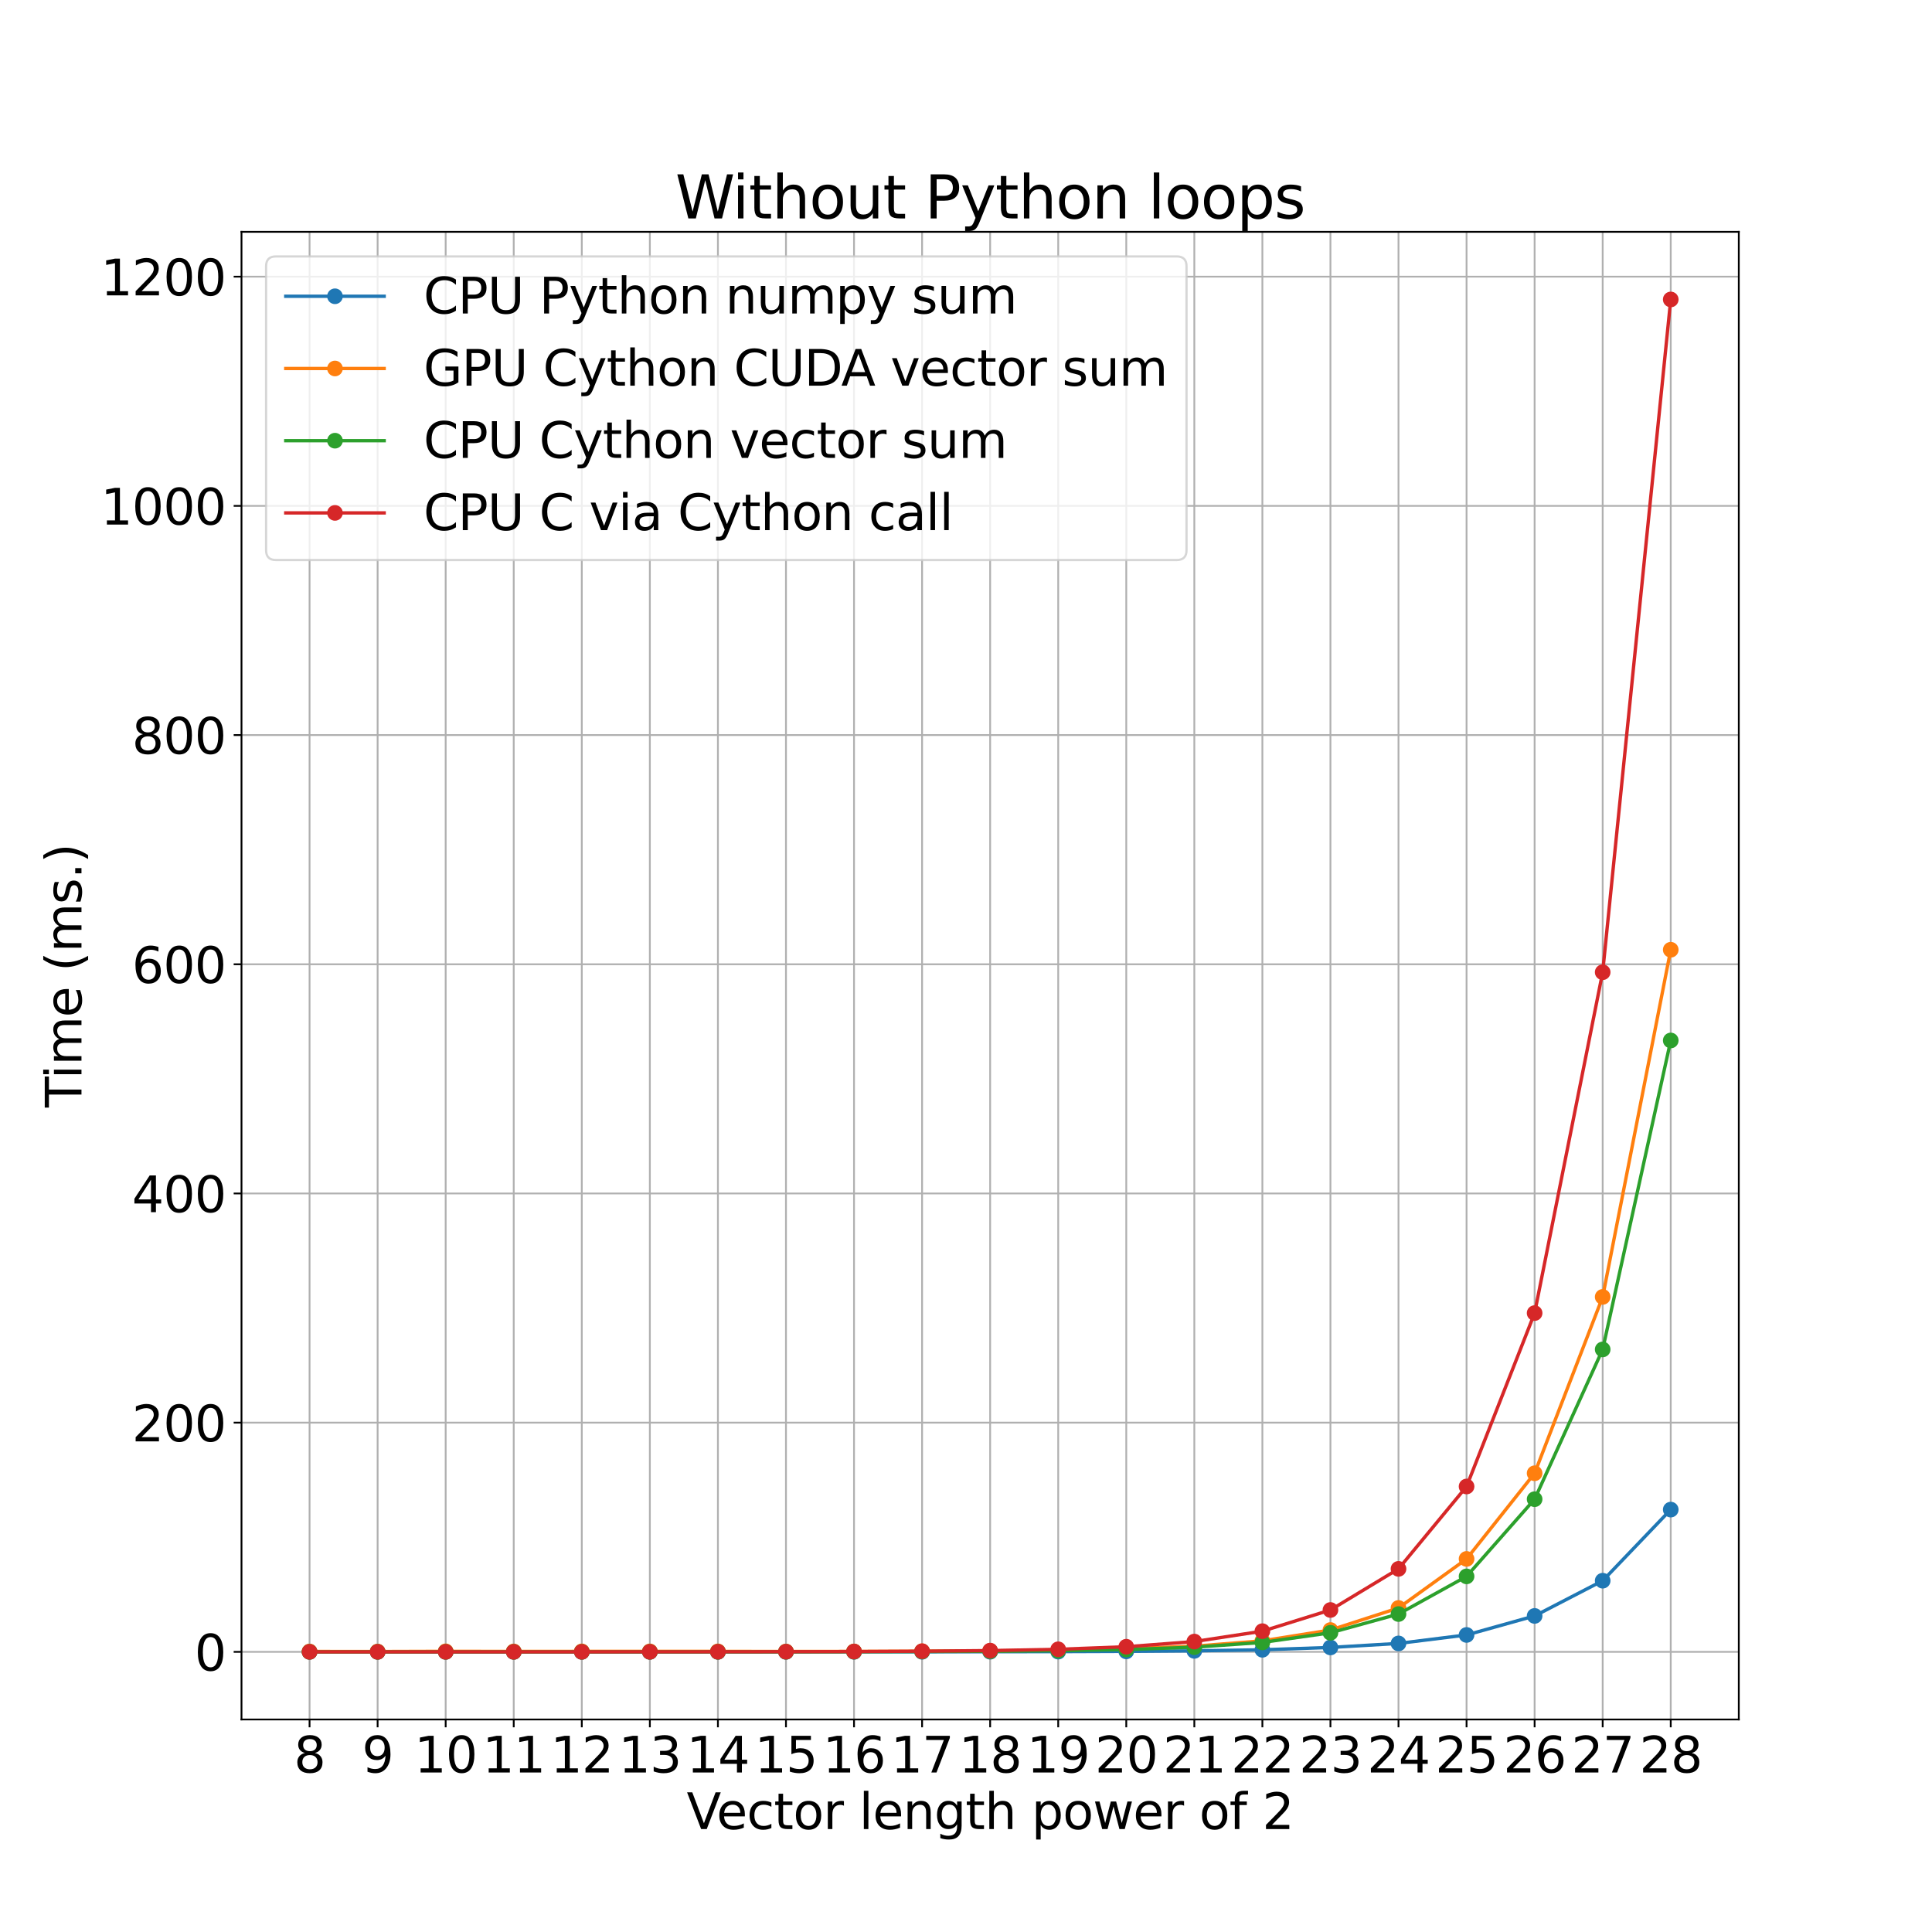 <?xml version="1.0" encoding="utf-8" standalone="no"?>
<!DOCTYPE svg PUBLIC "-//W3C//DTD SVG 1.1//EN"
  "http://www.w3.org/Graphics/SVG/1.1/DTD/svg11.dtd">
<svg xmlns:xlink="http://www.w3.org/1999/xlink" width="864pt" height="864pt" viewBox="0 0 864 864" xmlns="http://www.w3.org/2000/svg" version="1.1">
 <defs>
  <style type="text/css">*{stroke-linejoin: round; stroke-linecap: butt}</style>
 </defs>
 <g id="figure_1">
  <g id="patch_1">
   <path d="M 0 864 
L 864 864 
L 864 0 
L 0 0 
z
" style="fill: #ffffff"/>
  </g>
  <g id="axes_1">
   <g id="patch_2">
    <path d="M 108 768.96 
L 777.6 768.96 
L 777.6 103.68 
L 108 103.68 
z
" style="fill: #ffffff"/>
   </g>
   <g id="matplotlib.axis_1">
    <g id="xtick_1">
     <g id="line2d_1">
      <path d="M 138.436 768.96 
L 138.436 103.68 
" clip-path="url(#p63ac349b5b)" style="fill: none; stroke: #b0b0b0; stroke-width: 0.8; stroke-linecap: square"/>
     </g>
     <g id="line2d_2">
      <defs>
       <path id="m15751100a8" d="M 0 0 
L 0 3.5 
" style="stroke: #000000; stroke-width: 0.8"/>
      </defs>
      <g>
       <use xlink:href="#m15751100a8" x="138.436" y="768.96" style="stroke: #000000; stroke-width: 0.8"/>
      </g>
     </g>
     <g id="text_1">
      <!-- 8 -->
      <g transform="translate(131.438 792.677) scale(0.22 -0.22)">
       <defs>
        <path id="DejaVuSans-38" d="M 2034 2216 
Q 1584 2216 1326 1975 
Q 1069 1734 1069 1313 
Q 1069 891 1326 650 
Q 1584 409 2034 409 
Q 2484 409 2743 651 
Q 3003 894 3003 1313 
Q 3003 1734 2745 1975 
Q 2488 2216 2034 2216 
z
M 1403 2484 
Q 997 2584 770 2862 
Q 544 3141 544 3541 
Q 544 4100 942 4425 
Q 1341 4750 2034 4750 
Q 2731 4750 3128 4425 
Q 3525 4100 3525 3541 
Q 3525 3141 3298 2862 
Q 3072 2584 2669 2484 
Q 3125 2378 3379 2068 
Q 3634 1759 3634 1313 
Q 3634 634 3220 271 
Q 2806 -91 2034 -91 
Q 1263 -91 848 271 
Q 434 634 434 1313 
Q 434 1759 690 2068 
Q 947 2378 1403 2484 
z
M 1172 3481 
Q 1172 3119 1398 2916 
Q 1625 2713 2034 2713 
Q 2441 2713 2670 2916 
Q 2900 3119 2900 3481 
Q 2900 3844 2670 4047 
Q 2441 4250 2034 4250 
Q 1625 4250 1398 4047 
Q 1172 3844 1172 3481 
z
" transform="scale(0.016)"/>
       </defs>
       <use xlink:href="#DejaVuSans-38"/>
      </g>
     </g>
    </g>
    <g id="xtick_2">
     <g id="line2d_3">
      <path d="M 168.873 768.96 
L 168.873 103.68 
" clip-path="url(#p63ac349b5b)" style="fill: none; stroke: #b0b0b0; stroke-width: 0.8; stroke-linecap: square"/>
     </g>
     <g id="line2d_4">
      <g>
       <use xlink:href="#m15751100a8" x="168.873" y="768.96" style="stroke: #000000; stroke-width: 0.8"/>
      </g>
     </g>
     <g id="text_2">
      <!-- 9 -->
      <g transform="translate(161.874 792.677) scale(0.22 -0.22)">
       <defs>
        <path id="DejaVuSans-39" d="M 703 97 
L 703 672 
Q 941 559 1184 500 
Q 1428 441 1663 441 
Q 2288 441 2617 861 
Q 2947 1281 2994 2138 
Q 2813 1869 2534 1725 
Q 2256 1581 1919 1581 
Q 1219 1581 811 2004 
Q 403 2428 403 3163 
Q 403 3881 828 4315 
Q 1253 4750 1959 4750 
Q 2769 4750 3195 4129 
Q 3622 3509 3622 2328 
Q 3622 1225 3098 567 
Q 2575 -91 1691 -91 
Q 1453 -91 1209 -44 
Q 966 3 703 97 
z
M 1959 2075 
Q 2384 2075 2632 2365 
Q 2881 2656 2881 3163 
Q 2881 3666 2632 3958 
Q 2384 4250 1959 4250 
Q 1534 4250 1286 3958 
Q 1038 3666 1038 3163 
Q 1038 2656 1286 2365 
Q 1534 2075 1959 2075 
z
" transform="scale(0.016)"/>
       </defs>
       <use xlink:href="#DejaVuSans-39"/>
      </g>
     </g>
    </g>
    <g id="xtick_3">
     <g id="line2d_5">
      <path d="M 199.309 768.96 
L 199.309 103.68 
" clip-path="url(#p63ac349b5b)" style="fill: none; stroke: #b0b0b0; stroke-width: 0.8; stroke-linecap: square"/>
     </g>
     <g id="line2d_6">
      <g>
       <use xlink:href="#m15751100a8" x="199.309" y="768.96" style="stroke: #000000; stroke-width: 0.8"/>
      </g>
     </g>
     <g id="text_3">
      <!-- 10 -->
      <g transform="translate(185.312 792.677) scale(0.22 -0.22)">
       <defs>
        <path id="DejaVuSans-31" d="M 794 531 
L 1825 531 
L 1825 4091 
L 703 3866 
L 703 4441 
L 1819 4666 
L 2450 4666 
L 2450 531 
L 3481 531 
L 3481 0 
L 794 0 
L 794 531 
z
" transform="scale(0.016)"/>
        <path id="DejaVuSans-30" d="M 2034 4250 
Q 1547 4250 1301 3770 
Q 1056 3291 1056 2328 
Q 1056 1369 1301 889 
Q 1547 409 2034 409 
Q 2525 409 2770 889 
Q 3016 1369 3016 2328 
Q 3016 3291 2770 3770 
Q 2525 4250 2034 4250 
z
M 2034 4750 
Q 2819 4750 3233 4129 
Q 3647 3509 3647 2328 
Q 3647 1150 3233 529 
Q 2819 -91 2034 -91 
Q 1250 -91 836 529 
Q 422 1150 422 2328 
Q 422 3509 836 4129 
Q 1250 4750 2034 4750 
z
" transform="scale(0.016)"/>
       </defs>
       <use xlink:href="#DejaVuSans-31"/>
       <use xlink:href="#DejaVuSans-30" x="63.623"/>
      </g>
     </g>
    </g>
    <g id="xtick_4">
     <g id="line2d_7">
      <path d="M 229.745 768.96 
L 229.745 103.68 
" clip-path="url(#p63ac349b5b)" style="fill: none; stroke: #b0b0b0; stroke-width: 0.8; stroke-linecap: square"/>
     </g>
     <g id="line2d_8">
      <g>
       <use xlink:href="#m15751100a8" x="229.745" y="768.96" style="stroke: #000000; stroke-width: 0.8"/>
      </g>
     </g>
     <g id="text_4">
      <!-- 11 -->
      <g transform="translate(215.748 792.677) scale(0.22 -0.22)">
       <use xlink:href="#DejaVuSans-31"/>
       <use xlink:href="#DejaVuSans-31" x="63.623"/>
      </g>
     </g>
    </g>
    <g id="xtick_5">
     <g id="line2d_9">
      <path d="M 260.182 768.96 
L 260.182 103.68 
" clip-path="url(#p63ac349b5b)" style="fill: none; stroke: #b0b0b0; stroke-width: 0.8; stroke-linecap: square"/>
     </g>
     <g id="line2d_10">
      <g>
       <use xlink:href="#m15751100a8" x="260.182" y="768.96" style="stroke: #000000; stroke-width: 0.8"/>
      </g>
     </g>
     <g id="text_5">
      <!-- 12 -->
      <g transform="translate(246.184 792.677) scale(0.22 -0.22)">
       <defs>
        <path id="DejaVuSans-32" d="M 1228 531 
L 3431 531 
L 3431 0 
L 469 0 
L 469 531 
Q 828 903 1448 1529 
Q 2069 2156 2228 2338 
Q 2531 2678 2651 2914 
Q 2772 3150 2772 3378 
Q 2772 3750 2511 3984 
Q 2250 4219 1831 4219 
Q 1534 4219 1204 4116 
Q 875 4013 500 3803 
L 500 4441 
Q 881 4594 1212 4672 
Q 1544 4750 1819 4750 
Q 2544 4750 2975 4387 
Q 3406 4025 3406 3419 
Q 3406 3131 3298 2873 
Q 3191 2616 2906 2266 
Q 2828 2175 2409 1742 
Q 1991 1309 1228 531 
z
" transform="scale(0.016)"/>
       </defs>
       <use xlink:href="#DejaVuSans-31"/>
       <use xlink:href="#DejaVuSans-32" x="63.623"/>
      </g>
     </g>
    </g>
    <g id="xtick_6">
     <g id="line2d_11">
      <path d="M 290.618 768.96 
L 290.618 103.68 
" clip-path="url(#p63ac349b5b)" style="fill: none; stroke: #b0b0b0; stroke-width: 0.8; stroke-linecap: square"/>
     </g>
     <g id="line2d_12">
      <g>
       <use xlink:href="#m15751100a8" x="290.618" y="768.96" style="stroke: #000000; stroke-width: 0.8"/>
      </g>
     </g>
     <g id="text_6">
      <!-- 13 -->
      <g transform="translate(276.621 792.677) scale(0.22 -0.22)">
       <defs>
        <path id="DejaVuSans-33" d="M 2597 2516 
Q 3050 2419 3304 2112 
Q 3559 1806 3559 1356 
Q 3559 666 3084 287 
Q 2609 -91 1734 -91 
Q 1441 -91 1130 -33 
Q 819 25 488 141 
L 488 750 
Q 750 597 1062 519 
Q 1375 441 1716 441 
Q 2309 441 2620 675 
Q 2931 909 2931 1356 
Q 2931 1769 2642 2001 
Q 2353 2234 1838 2234 
L 1294 2234 
L 1294 2753 
L 1863 2753 
Q 2328 2753 2575 2939 
Q 2822 3125 2822 3475 
Q 2822 3834 2567 4026 
Q 2313 4219 1838 4219 
Q 1578 4219 1281 4162 
Q 984 4106 628 3988 
L 628 4550 
Q 988 4650 1302 4700 
Q 1616 4750 1894 4750 
Q 2613 4750 3031 4423 
Q 3450 4097 3450 3541 
Q 3450 3153 3228 2886 
Q 3006 2619 2597 2516 
z
" transform="scale(0.016)"/>
       </defs>
       <use xlink:href="#DejaVuSans-31"/>
       <use xlink:href="#DejaVuSans-33" x="63.623"/>
      </g>
     </g>
    </g>
    <g id="xtick_7">
     <g id="line2d_13">
      <path d="M 321.055 768.96 
L 321.055 103.68 
" clip-path="url(#p63ac349b5b)" style="fill: none; stroke: #b0b0b0; stroke-width: 0.8; stroke-linecap: square"/>
     </g>
     <g id="line2d_14">
      <g>
       <use xlink:href="#m15751100a8" x="321.055" y="768.96" style="stroke: #000000; stroke-width: 0.8"/>
      </g>
     </g>
     <g id="text_7">
      <!-- 14 -->
      <g transform="translate(307.057 792.677) scale(0.22 -0.22)">
       <defs>
        <path id="DejaVuSans-34" d="M 2419 4116 
L 825 1625 
L 2419 1625 
L 2419 4116 
z
M 2253 4666 
L 3047 4666 
L 3047 1625 
L 3713 1625 
L 3713 1100 
L 3047 1100 
L 3047 0 
L 2419 0 
L 2419 1100 
L 313 1100 
L 313 1709 
L 2253 4666 
z
" transform="scale(0.016)"/>
       </defs>
       <use xlink:href="#DejaVuSans-31"/>
       <use xlink:href="#DejaVuSans-34" x="63.623"/>
      </g>
     </g>
    </g>
    <g id="xtick_8">
     <g id="line2d_15">
      <path d="M 351.491 768.96 
L 351.491 103.68 
" clip-path="url(#p63ac349b5b)" style="fill: none; stroke: #b0b0b0; stroke-width: 0.8; stroke-linecap: square"/>
     </g>
     <g id="line2d_16">
      <g>
       <use xlink:href="#m15751100a8" x="351.491" y="768.96" style="stroke: #000000; stroke-width: 0.8"/>
      </g>
     </g>
     <g id="text_8">
      <!-- 15 -->
      <g transform="translate(337.493 792.677) scale(0.22 -0.22)">
       <defs>
        <path id="DejaVuSans-35" d="M 691 4666 
L 3169 4666 
L 3169 4134 
L 1269 4134 
L 1269 2991 
Q 1406 3038 1543 3061 
Q 1681 3084 1819 3084 
Q 2600 3084 3056 2656 
Q 3513 2228 3513 1497 
Q 3513 744 3044 326 
Q 2575 -91 1722 -91 
Q 1428 -91 1123 -41 
Q 819 9 494 109 
L 494 744 
Q 775 591 1075 516 
Q 1375 441 1709 441 
Q 2250 441 2565 725 
Q 2881 1009 2881 1497 
Q 2881 1984 2565 2268 
Q 2250 2553 1709 2553 
Q 1456 2553 1204 2497 
Q 953 2441 691 2322 
L 691 4666 
z
" transform="scale(0.016)"/>
       </defs>
       <use xlink:href="#DejaVuSans-31"/>
       <use xlink:href="#DejaVuSans-35" x="63.623"/>
      </g>
     </g>
    </g>
    <g id="xtick_9">
     <g id="line2d_17">
      <path d="M 381.927 768.96 
L 381.927 103.68 
" clip-path="url(#p63ac349b5b)" style="fill: none; stroke: #b0b0b0; stroke-width: 0.8; stroke-linecap: square"/>
     </g>
     <g id="line2d_18">
      <g>
       <use xlink:href="#m15751100a8" x="381.927" y="768.96" style="stroke: #000000; stroke-width: 0.8"/>
      </g>
     </g>
     <g id="text_9">
      <!-- 16 -->
      <g transform="translate(367.93 792.677) scale(0.22 -0.22)">
       <defs>
        <path id="DejaVuSans-36" d="M 2113 2584 
Q 1688 2584 1439 2293 
Q 1191 2003 1191 1497 
Q 1191 994 1439 701 
Q 1688 409 2113 409 
Q 2538 409 2786 701 
Q 3034 994 3034 1497 
Q 3034 2003 2786 2293 
Q 2538 2584 2113 2584 
z
M 3366 4563 
L 3366 3988 
Q 3128 4100 2886 4159 
Q 2644 4219 2406 4219 
Q 1781 4219 1451 3797 
Q 1122 3375 1075 2522 
Q 1259 2794 1537 2939 
Q 1816 3084 2150 3084 
Q 2853 3084 3261 2657 
Q 3669 2231 3669 1497 
Q 3669 778 3244 343 
Q 2819 -91 2113 -91 
Q 1303 -91 875 529 
Q 447 1150 447 2328 
Q 447 3434 972 4092 
Q 1497 4750 2381 4750 
Q 2619 4750 2861 4703 
Q 3103 4656 3366 4563 
z
" transform="scale(0.016)"/>
       </defs>
       <use xlink:href="#DejaVuSans-31"/>
       <use xlink:href="#DejaVuSans-36" x="63.623"/>
      </g>
     </g>
    </g>
    <g id="xtick_10">
     <g id="line2d_19">
      <path d="M 412.364 768.96 
L 412.364 103.68 
" clip-path="url(#p63ac349b5b)" style="fill: none; stroke: #b0b0b0; stroke-width: 0.8; stroke-linecap: square"/>
     </g>
     <g id="line2d_20">
      <g>
       <use xlink:href="#m15751100a8" x="412.364" y="768.96" style="stroke: #000000; stroke-width: 0.8"/>
      </g>
     </g>
     <g id="text_10">
      <!-- 17 -->
      <g transform="translate(398.366 792.677) scale(0.22 -0.22)">
       <defs>
        <path id="DejaVuSans-37" d="M 525 4666 
L 3525 4666 
L 3525 4397 
L 1831 0 
L 1172 0 
L 2766 4134 
L 525 4134 
L 525 4666 
z
" transform="scale(0.016)"/>
       </defs>
       <use xlink:href="#DejaVuSans-31"/>
       <use xlink:href="#DejaVuSans-37" x="63.623"/>
      </g>
     </g>
    </g>
    <g id="xtick_11">
     <g id="line2d_21">
      <path d="M 442.8 768.96 
L 442.8 103.68 
" clip-path="url(#p63ac349b5b)" style="fill: none; stroke: #b0b0b0; stroke-width: 0.8; stroke-linecap: square"/>
     </g>
     <g id="line2d_22">
      <g>
       <use xlink:href="#m15751100a8" x="442.8" y="768.96" style="stroke: #000000; stroke-width: 0.8"/>
      </g>
     </g>
     <g id="text_11">
      <!-- 18 -->
      <g transform="translate(428.803 792.677) scale(0.22 -0.22)">
       <use xlink:href="#DejaVuSans-31"/>
       <use xlink:href="#DejaVuSans-38" x="63.623"/>
      </g>
     </g>
    </g>
    <g id="xtick_12">
     <g id="line2d_23">
      <path d="M 473.236 768.96 
L 473.236 103.68 
" clip-path="url(#p63ac349b5b)" style="fill: none; stroke: #b0b0b0; stroke-width: 0.8; stroke-linecap: square"/>
     </g>
     <g id="line2d_24">
      <g>
       <use xlink:href="#m15751100a8" x="473.236" y="768.96" style="stroke: #000000; stroke-width: 0.8"/>
      </g>
     </g>
     <g id="text_12">
      <!-- 19 -->
      <g transform="translate(459.239 792.677) scale(0.22 -0.22)">
       <use xlink:href="#DejaVuSans-31"/>
       <use xlink:href="#DejaVuSans-39" x="63.623"/>
      </g>
     </g>
    </g>
    <g id="xtick_13">
     <g id="line2d_25">
      <path d="M 503.673 768.96 
L 503.673 103.68 
" clip-path="url(#p63ac349b5b)" style="fill: none; stroke: #b0b0b0; stroke-width: 0.8; stroke-linecap: square"/>
     </g>
     <g id="line2d_26">
      <g>
       <use xlink:href="#m15751100a8" x="503.673" y="768.96" style="stroke: #000000; stroke-width: 0.8"/>
      </g>
     </g>
     <g id="text_13">
      <!-- 20 -->
      <g transform="translate(489.675 792.677) scale(0.22 -0.22)">
       <use xlink:href="#DejaVuSans-32"/>
       <use xlink:href="#DejaVuSans-30" x="63.623"/>
      </g>
     </g>
    </g>
    <g id="xtick_14">
     <g id="line2d_27">
      <path d="M 534.109 768.96 
L 534.109 103.68 
" clip-path="url(#p63ac349b5b)" style="fill: none; stroke: #b0b0b0; stroke-width: 0.8; stroke-linecap: square"/>
     </g>
     <g id="line2d_28">
      <g>
       <use xlink:href="#m15751100a8" x="534.109" y="768.96" style="stroke: #000000; stroke-width: 0.8"/>
      </g>
     </g>
     <g id="text_14">
      <!-- 21 -->
      <g transform="translate(520.112 792.677) scale(0.22 -0.22)">
       <use xlink:href="#DejaVuSans-32"/>
       <use xlink:href="#DejaVuSans-31" x="63.623"/>
      </g>
     </g>
    </g>
    <g id="xtick_15">
     <g id="line2d_29">
      <path d="M 564.545 768.96 
L 564.545 103.68 
" clip-path="url(#p63ac349b5b)" style="fill: none; stroke: #b0b0b0; stroke-width: 0.8; stroke-linecap: square"/>
     </g>
     <g id="line2d_30">
      <g>
       <use xlink:href="#m15751100a8" x="564.545" y="768.96" style="stroke: #000000; stroke-width: 0.8"/>
      </g>
     </g>
     <g id="text_15">
      <!-- 22 -->
      <g transform="translate(550.548 792.677) scale(0.22 -0.22)">
       <use xlink:href="#DejaVuSans-32"/>
       <use xlink:href="#DejaVuSans-32" x="63.623"/>
      </g>
     </g>
    </g>
    <g id="xtick_16">
     <g id="line2d_31">
      <path d="M 594.982 768.96 
L 594.982 103.68 
" clip-path="url(#p63ac349b5b)" style="fill: none; stroke: #b0b0b0; stroke-width: 0.8; stroke-linecap: square"/>
     </g>
     <g id="line2d_32">
      <g>
       <use xlink:href="#m15751100a8" x="594.982" y="768.96" style="stroke: #000000; stroke-width: 0.8"/>
      </g>
     </g>
     <g id="text_16">
      <!-- 23 -->
      <g transform="translate(580.984 792.677) scale(0.22 -0.22)">
       <use xlink:href="#DejaVuSans-32"/>
       <use xlink:href="#DejaVuSans-33" x="63.623"/>
      </g>
     </g>
    </g>
    <g id="xtick_17">
     <g id="line2d_33">
      <path d="M 625.418 768.96 
L 625.418 103.68 
" clip-path="url(#p63ac349b5b)" style="fill: none; stroke: #b0b0b0; stroke-width: 0.8; stroke-linecap: square"/>
     </g>
     <g id="line2d_34">
      <g>
       <use xlink:href="#m15751100a8" x="625.418" y="768.96" style="stroke: #000000; stroke-width: 0.8"/>
      </g>
     </g>
     <g id="text_17">
      <!-- 24 -->
      <g transform="translate(611.421 792.677) scale(0.22 -0.22)">
       <use xlink:href="#DejaVuSans-32"/>
       <use xlink:href="#DejaVuSans-34" x="63.623"/>
      </g>
     </g>
    </g>
    <g id="xtick_18">
     <g id="line2d_35">
      <path d="M 655.855 768.96 
L 655.855 103.68 
" clip-path="url(#p63ac349b5b)" style="fill: none; stroke: #b0b0b0; stroke-width: 0.8; stroke-linecap: square"/>
     </g>
     <g id="line2d_36">
      <g>
       <use xlink:href="#m15751100a8" x="655.855" y="768.96" style="stroke: #000000; stroke-width: 0.8"/>
      </g>
     </g>
     <g id="text_18">
      <!-- 25 -->
      <g transform="translate(641.857 792.677) scale(0.22 -0.22)">
       <use xlink:href="#DejaVuSans-32"/>
       <use xlink:href="#DejaVuSans-35" x="63.623"/>
      </g>
     </g>
    </g>
    <g id="xtick_19">
     <g id="line2d_37">
      <path d="M 686.291 768.96 
L 686.291 103.68 
" clip-path="url(#p63ac349b5b)" style="fill: none; stroke: #b0b0b0; stroke-width: 0.8; stroke-linecap: square"/>
     </g>
     <g id="line2d_38">
      <g>
       <use xlink:href="#m15751100a8" x="686.291" y="768.96" style="stroke: #000000; stroke-width: 0.8"/>
      </g>
     </g>
     <g id="text_19">
      <!-- 26 -->
      <g transform="translate(672.293 792.677) scale(0.22 -0.22)">
       <use xlink:href="#DejaVuSans-32"/>
       <use xlink:href="#DejaVuSans-36" x="63.623"/>
      </g>
     </g>
    </g>
    <g id="xtick_20">
     <g id="line2d_39">
      <path d="M 716.727 768.96 
L 716.727 103.68 
" clip-path="url(#p63ac349b5b)" style="fill: none; stroke: #b0b0b0; stroke-width: 0.8; stroke-linecap: square"/>
     </g>
     <g id="line2d_40">
      <g>
       <use xlink:href="#m15751100a8" x="716.727" y="768.96" style="stroke: #000000; stroke-width: 0.8"/>
      </g>
     </g>
     <g id="text_20">
      <!-- 27 -->
      <g transform="translate(702.73 792.677) scale(0.22 -0.22)">
       <use xlink:href="#DejaVuSans-32"/>
       <use xlink:href="#DejaVuSans-37" x="63.623"/>
      </g>
     </g>
    </g>
    <g id="xtick_21">
     <g id="line2d_41">
      <path d="M 747.164 768.96 
L 747.164 103.68 
" clip-path="url(#p63ac349b5b)" style="fill: none; stroke: #b0b0b0; stroke-width: 0.8; stroke-linecap: square"/>
     </g>
     <g id="line2d_42">
      <g>
       <use xlink:href="#m15751100a8" x="747.164" y="768.96" style="stroke: #000000; stroke-width: 0.8"/>
      </g>
     </g>
     <g id="text_21">
      <!-- 28 -->
      <g transform="translate(733.166 792.677) scale(0.22 -0.22)">
       <use xlink:href="#DejaVuSans-32"/>
       <use xlink:href="#DejaVuSans-38" x="63.623"/>
      </g>
     </g>
    </g>
    <g id="text_22">
     <!-- Vector length power of 2 -->
     <g transform="translate(307.098 817.968) scale(0.22 -0.22)">
      <defs>
       <path id="DejaVuSans-56" d="M 1831 0 
L 50 4666 
L 709 4666 
L 2188 738 
L 3669 4666 
L 4325 4666 
L 2547 0 
L 1831 0 
z
" transform="scale(0.016)"/>
       <path id="DejaVuSans-65" d="M 3597 1894 
L 3597 1613 
L 953 1613 
Q 991 1019 1311 708 
Q 1631 397 2203 397 
Q 2534 397 2845 478 
Q 3156 559 3463 722 
L 3463 178 
Q 3153 47 2828 -22 
Q 2503 -91 2169 -91 
Q 1331 -91 842 396 
Q 353 884 353 1716 
Q 353 2575 817 3079 
Q 1281 3584 2069 3584 
Q 2775 3584 3186 3129 
Q 3597 2675 3597 1894 
z
M 3022 2063 
Q 3016 2534 2758 2815 
Q 2500 3097 2075 3097 
Q 1594 3097 1305 2825 
Q 1016 2553 972 2059 
L 3022 2063 
z
" transform="scale(0.016)"/>
       <path id="DejaVuSans-63" d="M 3122 3366 
L 3122 2828 
Q 2878 2963 2633 3030 
Q 2388 3097 2138 3097 
Q 1578 3097 1268 2742 
Q 959 2388 959 1747 
Q 959 1106 1268 751 
Q 1578 397 2138 397 
Q 2388 397 2633 464 
Q 2878 531 3122 666 
L 3122 134 
Q 2881 22 2623 -34 
Q 2366 -91 2075 -91 
Q 1284 -91 818 406 
Q 353 903 353 1747 
Q 353 2603 823 3093 
Q 1294 3584 2113 3584 
Q 2378 3584 2631 3529 
Q 2884 3475 3122 3366 
z
" transform="scale(0.016)"/>
       <path id="DejaVuSans-74" d="M 1172 4494 
L 1172 3500 
L 2356 3500 
L 2356 3053 
L 1172 3053 
L 1172 1153 
Q 1172 725 1289 603 
Q 1406 481 1766 481 
L 2356 481 
L 2356 0 
L 1766 0 
Q 1100 0 847 248 
Q 594 497 594 1153 
L 594 3053 
L 172 3053 
L 172 3500 
L 594 3500 
L 594 4494 
L 1172 4494 
z
" transform="scale(0.016)"/>
       <path id="DejaVuSans-6f" d="M 1959 3097 
Q 1497 3097 1228 2736 
Q 959 2375 959 1747 
Q 959 1119 1226 758 
Q 1494 397 1959 397 
Q 2419 397 2687 759 
Q 2956 1122 2956 1747 
Q 2956 2369 2687 2733 
Q 2419 3097 1959 3097 
z
M 1959 3584 
Q 2709 3584 3137 3096 
Q 3566 2609 3566 1747 
Q 3566 888 3137 398 
Q 2709 -91 1959 -91 
Q 1206 -91 779 398 
Q 353 888 353 1747 
Q 353 2609 779 3096 
Q 1206 3584 1959 3584 
z
" transform="scale(0.016)"/>
       <path id="DejaVuSans-72" d="M 2631 2963 
Q 2534 3019 2420 3045 
Q 2306 3072 2169 3072 
Q 1681 3072 1420 2755 
Q 1159 2438 1159 1844 
L 1159 0 
L 581 0 
L 581 3500 
L 1159 3500 
L 1159 2956 
Q 1341 3275 1631 3429 
Q 1922 3584 2338 3584 
Q 2397 3584 2469 3576 
Q 2541 3569 2628 3553 
L 2631 2963 
z
" transform="scale(0.016)"/>
       <path id="DejaVuSans-20" transform="scale(0.016)"/>
       <path id="DejaVuSans-6c" d="M 603 4863 
L 1178 4863 
L 1178 0 
L 603 0 
L 603 4863 
z
" transform="scale(0.016)"/>
       <path id="DejaVuSans-6e" d="M 3513 2113 
L 3513 0 
L 2938 0 
L 2938 2094 
Q 2938 2591 2744 2837 
Q 2550 3084 2163 3084 
Q 1697 3084 1428 2787 
Q 1159 2491 1159 1978 
L 1159 0 
L 581 0 
L 581 3500 
L 1159 3500 
L 1159 2956 
Q 1366 3272 1645 3428 
Q 1925 3584 2291 3584 
Q 2894 3584 3203 3211 
Q 3513 2838 3513 2113 
z
" transform="scale(0.016)"/>
       <path id="DejaVuSans-67" d="M 2906 1791 
Q 2906 2416 2648 2759 
Q 2391 3103 1925 3103 
Q 1463 3103 1205 2759 
Q 947 2416 947 1791 
Q 947 1169 1205 825 
Q 1463 481 1925 481 
Q 2391 481 2648 825 
Q 2906 1169 2906 1791 
z
M 3481 434 
Q 3481 -459 3084 -895 
Q 2688 -1331 1869 -1331 
Q 1566 -1331 1297 -1286 
Q 1028 -1241 775 -1147 
L 775 -588 
Q 1028 -725 1275 -790 
Q 1522 -856 1778 -856 
Q 2344 -856 2625 -561 
Q 2906 -266 2906 331 
L 2906 616 
Q 2728 306 2450 153 
Q 2172 0 1784 0 
Q 1141 0 747 490 
Q 353 981 353 1791 
Q 353 2603 747 3093 
Q 1141 3584 1784 3584 
Q 2172 3584 2450 3431 
Q 2728 3278 2906 2969 
L 2906 3500 
L 3481 3500 
L 3481 434 
z
" transform="scale(0.016)"/>
       <path id="DejaVuSans-68" d="M 3513 2113 
L 3513 0 
L 2938 0 
L 2938 2094 
Q 2938 2591 2744 2837 
Q 2550 3084 2163 3084 
Q 1697 3084 1428 2787 
Q 1159 2491 1159 1978 
L 1159 0 
L 581 0 
L 581 4863 
L 1159 4863 
L 1159 2956 
Q 1366 3272 1645 3428 
Q 1925 3584 2291 3584 
Q 2894 3584 3203 3211 
Q 3513 2838 3513 2113 
z
" transform="scale(0.016)"/>
       <path id="DejaVuSans-70" d="M 1159 525 
L 1159 -1331 
L 581 -1331 
L 581 3500 
L 1159 3500 
L 1159 2969 
Q 1341 3281 1617 3432 
Q 1894 3584 2278 3584 
Q 2916 3584 3314 3078 
Q 3713 2572 3713 1747 
Q 3713 922 3314 415 
Q 2916 -91 2278 -91 
Q 1894 -91 1617 61 
Q 1341 213 1159 525 
z
M 3116 1747 
Q 3116 2381 2855 2742 
Q 2594 3103 2138 3103 
Q 1681 3103 1420 2742 
Q 1159 2381 1159 1747 
Q 1159 1113 1420 752 
Q 1681 391 2138 391 
Q 2594 391 2855 752 
Q 3116 1113 3116 1747 
z
" transform="scale(0.016)"/>
       <path id="DejaVuSans-77" d="M 269 3500 
L 844 3500 
L 1563 769 
L 2278 3500 
L 2956 3500 
L 3675 769 
L 4391 3500 
L 4966 3500 
L 4050 0 
L 3372 0 
L 2619 2869 
L 1863 0 
L 1184 0 
L 269 3500 
z
" transform="scale(0.016)"/>
       <path id="DejaVuSans-66" d="M 2375 4863 
L 2375 4384 
L 1825 4384 
Q 1516 4384 1395 4259 
Q 1275 4134 1275 3809 
L 1275 3500 
L 2222 3500 
L 2222 3053 
L 1275 3053 
L 1275 0 
L 697 0 
L 697 3053 
L 147 3053 
L 147 3500 
L 697 3500 
L 697 3744 
Q 697 4328 969 4595 
Q 1241 4863 1831 4863 
L 2375 4863 
z
" transform="scale(0.016)"/>
      </defs>
      <use xlink:href="#DejaVuSans-56"/>
      <use xlink:href="#DejaVuSans-65" x="60.658"/>
      <use xlink:href="#DejaVuSans-63" x="122.182"/>
      <use xlink:href="#DejaVuSans-74" x="177.162"/>
      <use xlink:href="#DejaVuSans-6f" x="216.371"/>
      <use xlink:href="#DejaVuSans-72" x="277.553"/>
      <use xlink:href="#DejaVuSans-20" x="318.666"/>
      <use xlink:href="#DejaVuSans-6c" x="350.453"/>
      <use xlink:href="#DejaVuSans-65" x="378.236"/>
      <use xlink:href="#DejaVuSans-6e" x="439.76"/>
      <use xlink:href="#DejaVuSans-67" x="503.139"/>
      <use xlink:href="#DejaVuSans-74" x="566.615"/>
      <use xlink:href="#DejaVuSans-68" x="605.824"/>
      <use xlink:href="#DejaVuSans-20" x="669.203"/>
      <use xlink:href="#DejaVuSans-70" x="700.99"/>
      <use xlink:href="#DejaVuSans-6f" x="764.467"/>
      <use xlink:href="#DejaVuSans-77" x="825.648"/>
      <use xlink:href="#DejaVuSans-65" x="907.436"/>
      <use xlink:href="#DejaVuSans-72" x="968.959"/>
      <use xlink:href="#DejaVuSans-20" x="1010.072"/>
      <use xlink:href="#DejaVuSans-6f" x="1041.859"/>
      <use xlink:href="#DejaVuSans-66" x="1103.041"/>
      <use xlink:href="#DejaVuSans-20" x="1138.246"/>
      <use xlink:href="#DejaVuSans-32" x="1170.033"/>
     </g>
    </g>
   </g>
   <g id="matplotlib.axis_2">
    <g id="ytick_1">
     <g id="line2d_43">
      <path d="M 108 738.721 
L 777.6 738.721 
" clip-path="url(#p63ac349b5b)" style="fill: none; stroke: #b0b0b0; stroke-width: 0.8; stroke-linecap: square"/>
     </g>
     <g id="line2d_44">
      <defs>
       <path id="me385e317ab" d="M 0 0 
L -3.5 0 
" style="stroke: #000000; stroke-width: 0.8"/>
      </defs>
      <g>
       <use xlink:href="#me385e317ab" x="108" y="738.721" style="stroke: #000000; stroke-width: 0.8"/>
      </g>
     </g>
     <g id="text_23">
      <!-- 0 -->
      <g transform="translate(87.002 747.079) scale(0.22 -0.22)">
       <use xlink:href="#DejaVuSans-30"/>
      </g>
     </g>
    </g>
    <g id="ytick_2">
     <g id="line2d_45">
      <path d="M 108 636.222 
L 777.6 636.222 
" clip-path="url(#p63ac349b5b)" style="fill: none; stroke: #b0b0b0; stroke-width: 0.8; stroke-linecap: square"/>
     </g>
     <g id="line2d_46">
      <g>
       <use xlink:href="#me385e317ab" x="108" y="636.222" style="stroke: #000000; stroke-width: 0.8"/>
      </g>
     </g>
     <g id="text_24">
      <!-- 200 -->
      <g transform="translate(59.008 644.58) scale(0.22 -0.22)">
       <use xlink:href="#DejaVuSans-32"/>
       <use xlink:href="#DejaVuSans-30" x="63.623"/>
       <use xlink:href="#DejaVuSans-30" x="127.246"/>
      </g>
     </g>
    </g>
    <g id="ytick_3">
     <g id="line2d_47">
      <path d="M 108 533.723 
L 777.6 533.723 
" clip-path="url(#p63ac349b5b)" style="fill: none; stroke: #b0b0b0; stroke-width: 0.8; stroke-linecap: square"/>
     </g>
     <g id="line2d_48">
      <g>
       <use xlink:href="#me385e317ab" x="108" y="533.723" style="stroke: #000000; stroke-width: 0.8"/>
      </g>
     </g>
     <g id="text_25">
      <!-- 400 -->
      <g transform="translate(59.008 542.082) scale(0.22 -0.22)">
       <use xlink:href="#DejaVuSans-34"/>
       <use xlink:href="#DejaVuSans-30" x="63.623"/>
       <use xlink:href="#DejaVuSans-30" x="127.246"/>
      </g>
     </g>
    </g>
    <g id="ytick_4">
     <g id="line2d_49">
      <path d="M 108 431.225 
L 777.6 431.225 
" clip-path="url(#p63ac349b5b)" style="fill: none; stroke: #b0b0b0; stroke-width: 0.8; stroke-linecap: square"/>
     </g>
     <g id="line2d_50">
      <g>
       <use xlink:href="#me385e317ab" x="108" y="431.225" style="stroke: #000000; stroke-width: 0.8"/>
      </g>
     </g>
     <g id="text_26">
      <!-- 600 -->
      <g transform="translate(59.008 439.583) scale(0.22 -0.22)">
       <use xlink:href="#DejaVuSans-36"/>
       <use xlink:href="#DejaVuSans-30" x="63.623"/>
       <use xlink:href="#DejaVuSans-30" x="127.246"/>
      </g>
     </g>
    </g>
    <g id="ytick_5">
     <g id="line2d_51">
      <path d="M 108 328.726 
L 777.6 328.726 
" clip-path="url(#p63ac349b5b)" style="fill: none; stroke: #b0b0b0; stroke-width: 0.8; stroke-linecap: square"/>
     </g>
     <g id="line2d_52">
      <g>
       <use xlink:href="#me385e317ab" x="108" y="328.726" style="stroke: #000000; stroke-width: 0.8"/>
      </g>
     </g>
     <g id="text_27">
      <!-- 800 -->
      <g transform="translate(59.008 337.084) scale(0.22 -0.22)">
       <use xlink:href="#DejaVuSans-38"/>
       <use xlink:href="#DejaVuSans-30" x="63.623"/>
       <use xlink:href="#DejaVuSans-30" x="127.246"/>
      </g>
     </g>
    </g>
    <g id="ytick_6">
     <g id="line2d_53">
      <path d="M 108 226.227 
L 777.6 226.227 
" clip-path="url(#p63ac349b5b)" style="fill: none; stroke: #b0b0b0; stroke-width: 0.8; stroke-linecap: square"/>
     </g>
     <g id="line2d_54">
      <g>
       <use xlink:href="#me385e317ab" x="108" y="226.227" style="stroke: #000000; stroke-width: 0.8"/>
      </g>
     </g>
     <g id="text_28">
      <!-- 1000 -->
      <g transform="translate(45.01 234.585) scale(0.22 -0.22)">
       <use xlink:href="#DejaVuSans-31"/>
       <use xlink:href="#DejaVuSans-30" x="63.623"/>
       <use xlink:href="#DejaVuSans-30" x="127.246"/>
       <use xlink:href="#DejaVuSans-30" x="190.869"/>
      </g>
     </g>
    </g>
    <g id="ytick_7">
     <g id="line2d_55">
      <path d="M 108 123.728 
L 777.6 123.728 
" clip-path="url(#p63ac349b5b)" style="fill: none; stroke: #b0b0b0; stroke-width: 0.8; stroke-linecap: square"/>
     </g>
     <g id="line2d_56">
      <g>
       <use xlink:href="#me385e317ab" x="108" y="123.728" style="stroke: #000000; stroke-width: 0.8"/>
      </g>
     </g>
     <g id="text_29">
      <!-- 1200 -->
      <g transform="translate(45.01 132.086) scale(0.22 -0.22)">
       <use xlink:href="#DejaVuSans-31"/>
       <use xlink:href="#DejaVuSans-32" x="63.623"/>
       <use xlink:href="#DejaVuSans-30" x="127.246"/>
       <use xlink:href="#DejaVuSans-30" x="190.869"/>
      </g>
     </g>
    </g>
    <g id="text_30">
     <!-- Time (ms.) -->
     <g transform="translate(36.435 495.254) rotate(-90) scale(0.22 -0.22)">
      <defs>
       <path id="DejaVuSans-54" d="M -19 4666 
L 3928 4666 
L 3928 4134 
L 2272 4134 
L 2272 0 
L 1638 0 
L 1638 4134 
L -19 4134 
L -19 4666 
z
" transform="scale(0.016)"/>
       <path id="DejaVuSans-69" d="M 603 3500 
L 1178 3500 
L 1178 0 
L 603 0 
L 603 3500 
z
M 603 4863 
L 1178 4863 
L 1178 4134 
L 603 4134 
L 603 4863 
z
" transform="scale(0.016)"/>
       <path id="DejaVuSans-6d" d="M 3328 2828 
Q 3544 3216 3844 3400 
Q 4144 3584 4550 3584 
Q 5097 3584 5394 3201 
Q 5691 2819 5691 2113 
L 5691 0 
L 5113 0 
L 5113 2094 
Q 5113 2597 4934 2840 
Q 4756 3084 4391 3084 
Q 3944 3084 3684 2787 
Q 3425 2491 3425 1978 
L 3425 0 
L 2847 0 
L 2847 2094 
Q 2847 2600 2669 2842 
Q 2491 3084 2119 3084 
Q 1678 3084 1418 2786 
Q 1159 2488 1159 1978 
L 1159 0 
L 581 0 
L 581 3500 
L 1159 3500 
L 1159 2956 
Q 1356 3278 1631 3431 
Q 1906 3584 2284 3584 
Q 2666 3584 2933 3390 
Q 3200 3197 3328 2828 
z
" transform="scale(0.016)"/>
       <path id="DejaVuSans-28" d="M 1984 4856 
Q 1566 4138 1362 3434 
Q 1159 2731 1159 2009 
Q 1159 1288 1364 580 
Q 1569 -128 1984 -844 
L 1484 -844 
Q 1016 -109 783 600 
Q 550 1309 550 2009 
Q 550 2706 781 3412 
Q 1013 4119 1484 4856 
L 1984 4856 
z
" transform="scale(0.016)"/>
       <path id="DejaVuSans-73" d="M 2834 3397 
L 2834 2853 
Q 2591 2978 2328 3040 
Q 2066 3103 1784 3103 
Q 1356 3103 1142 2972 
Q 928 2841 928 2578 
Q 928 2378 1081 2264 
Q 1234 2150 1697 2047 
L 1894 2003 
Q 2506 1872 2764 1633 
Q 3022 1394 3022 966 
Q 3022 478 2636 193 
Q 2250 -91 1575 -91 
Q 1294 -91 989 -36 
Q 684 19 347 128 
L 347 722 
Q 666 556 975 473 
Q 1284 391 1588 391 
Q 1994 391 2212 530 
Q 2431 669 2431 922 
Q 2431 1156 2273 1281 
Q 2116 1406 1581 1522 
L 1381 1569 
Q 847 1681 609 1914 
Q 372 2147 372 2553 
Q 372 3047 722 3315 
Q 1072 3584 1716 3584 
Q 2034 3584 2315 3537 
Q 2597 3491 2834 3397 
z
" transform="scale(0.016)"/>
       <path id="DejaVuSans-2e" d="M 684 794 
L 1344 794 
L 1344 0 
L 684 0 
L 684 794 
z
" transform="scale(0.016)"/>
       <path id="DejaVuSans-29" d="M 513 4856 
L 1013 4856 
Q 1481 4119 1714 3412 
Q 1947 2706 1947 2009 
Q 1947 1309 1714 600 
Q 1481 -109 1013 -844 
L 513 -844 
Q 928 -128 1133 580 
Q 1338 1288 1338 2009 
Q 1338 2731 1133 3434 
Q 928 4138 513 4856 
z
" transform="scale(0.016)"/>
      </defs>
      <use xlink:href="#DejaVuSans-54"/>
      <use xlink:href="#DejaVuSans-69" x="57.959"/>
      <use xlink:href="#DejaVuSans-6d" x="85.742"/>
      <use xlink:href="#DejaVuSans-65" x="183.154"/>
      <use xlink:href="#DejaVuSans-20" x="244.678"/>
      <use xlink:href="#DejaVuSans-28" x="276.465"/>
      <use xlink:href="#DejaVuSans-6d" x="315.479"/>
      <use xlink:href="#DejaVuSans-73" x="412.891"/>
      <use xlink:href="#DejaVuSans-2e" x="464.99"/>
      <use xlink:href="#DejaVuSans-29" x="496.777"/>
     </g>
    </g>
   </g>
   <g id="line2d_57">
    <path d="M 138.436 738.716 
L 168.873 738.716 
L 199.309 738.716 
L 229.745 738.715 
L 260.182 738.715 
L 290.618 738.714 
L 321.055 738.712 
L 351.491 738.709 
L 381.927 738.703 
L 412.364 738.689 
L 442.8 738.665 
L 473.236 738.615 
L 503.673 738.502 
L 534.109 738.27 
L 564.545 737.792 
L 594.982 736.746 
L 625.418 734.949 
L 655.855 731.159 
L 686.291 722.648 
L 716.727 706.901 
L 747.164 675.101 
" clip-path="url(#p63ac349b5b)" style="fill: none; stroke: #1f77b4; stroke-width: 1.5; stroke-linecap: square"/>
    <defs>
     <path id="m927d73430e" d="M 0 3 
C 0.796 3 1.559 2.684 2.121 2.121 
C 2.684 1.559 3 0.796 3 0 
C 3 -0.796 2.684 -1.559 2.121 -2.121 
C 1.559 -2.684 0.796 -3 0 -3 
C -0.796 -3 -1.559 -2.684 -2.121 -2.121 
C -2.684 -1.559 -3 -0.796 -3 0 
C -3 0.796 -2.684 1.559 -2.121 2.121 
C -1.559 2.684 -0.796 3 0 3 
z
" style="stroke: #1f77b4"/>
    </defs>
    <g clip-path="url(#p63ac349b5b)">
     <use xlink:href="#m927d73430e" x="138.436" y="738.716" style="fill: #1f77b4; stroke: #1f77b4"/>
     <use xlink:href="#m927d73430e" x="168.873" y="738.716" style="fill: #1f77b4; stroke: #1f77b4"/>
     <use xlink:href="#m927d73430e" x="199.309" y="738.716" style="fill: #1f77b4; stroke: #1f77b4"/>
     <use xlink:href="#m927d73430e" x="229.745" y="738.715" style="fill: #1f77b4; stroke: #1f77b4"/>
     <use xlink:href="#m927d73430e" x="260.182" y="738.715" style="fill: #1f77b4; stroke: #1f77b4"/>
     <use xlink:href="#m927d73430e" x="290.618" y="738.714" style="fill: #1f77b4; stroke: #1f77b4"/>
     <use xlink:href="#m927d73430e" x="321.055" y="738.712" style="fill: #1f77b4; stroke: #1f77b4"/>
     <use xlink:href="#m927d73430e" x="351.491" y="738.709" style="fill: #1f77b4; stroke: #1f77b4"/>
     <use xlink:href="#m927d73430e" x="381.927" y="738.703" style="fill: #1f77b4; stroke: #1f77b4"/>
     <use xlink:href="#m927d73430e" x="412.364" y="738.689" style="fill: #1f77b4; stroke: #1f77b4"/>
     <use xlink:href="#m927d73430e" x="442.8" y="738.665" style="fill: #1f77b4; stroke: #1f77b4"/>
     <use xlink:href="#m927d73430e" x="473.236" y="738.615" style="fill: #1f77b4; stroke: #1f77b4"/>
     <use xlink:href="#m927d73430e" x="503.673" y="738.502" style="fill: #1f77b4; stroke: #1f77b4"/>
     <use xlink:href="#m927d73430e" x="534.109" y="738.27" style="fill: #1f77b4; stroke: #1f77b4"/>
     <use xlink:href="#m927d73430e" x="564.545" y="737.792" style="fill: #1f77b4; stroke: #1f77b4"/>
     <use xlink:href="#m927d73430e" x="594.982" y="736.746" style="fill: #1f77b4; stroke: #1f77b4"/>
     <use xlink:href="#m927d73430e" x="625.418" y="734.949" style="fill: #1f77b4; stroke: #1f77b4"/>
     <use xlink:href="#m927d73430e" x="655.855" y="731.159" style="fill: #1f77b4; stroke: #1f77b4"/>
     <use xlink:href="#m927d73430e" x="686.291" y="722.648" style="fill: #1f77b4; stroke: #1f77b4"/>
     <use xlink:href="#m927d73430e" x="716.727" y="706.901" style="fill: #1f77b4; stroke: #1f77b4"/>
     <use xlink:href="#m927d73430e" x="747.164" y="675.101" style="fill: #1f77b4; stroke: #1f77b4"/>
    </g>
   </g>
   <g id="line2d_58">
    <path d="M 138.436 738.54 
L 168.873 738.569 
L 199.309 738.476 
L 229.745 738.528 
L 260.182 738.499 
L 290.618 738.499 
L 321.055 738.5 
L 351.491 738.553 
L 381.927 738.519 
L 412.364 738.44 
L 442.8 738.296 
L 473.236 738.01 
L 503.673 737.317 
L 534.109 736.185 
L 564.545 733.786 
L 594.982 728.955 
L 625.418 719.087 
L 655.855 697.155 
L 686.291 658.848 
L 716.727 579.981 
L 747.164 424.734 
" clip-path="url(#p63ac349b5b)" style="fill: none; stroke: #ff7f0e; stroke-width: 1.5; stroke-linecap: square"/>
    <defs>
     <path id="m4b60b5e2e3" d="M 0 3 
C 0.796 3 1.559 2.684 2.121 2.121 
C 2.684 1.559 3 0.796 3 0 
C 3 -0.796 2.684 -1.559 2.121 -2.121 
C 1.559 -2.684 0.796 -3 0 -3 
C -0.796 -3 -1.559 -2.684 -2.121 -2.121 
C -2.684 -1.559 -3 -0.796 -3 0 
C -3 0.796 -2.684 1.559 -2.121 2.121 
C -1.559 2.684 -0.796 3 0 3 
z
" style="stroke: #ff7f0e"/>
    </defs>
    <g clip-path="url(#p63ac349b5b)">
     <use xlink:href="#m4b60b5e2e3" x="138.436" y="738.54" style="fill: #ff7f0e; stroke: #ff7f0e"/>
     <use xlink:href="#m4b60b5e2e3" x="168.873" y="738.569" style="fill: #ff7f0e; stroke: #ff7f0e"/>
     <use xlink:href="#m4b60b5e2e3" x="199.309" y="738.476" style="fill: #ff7f0e; stroke: #ff7f0e"/>
     <use xlink:href="#m4b60b5e2e3" x="229.745" y="738.528" style="fill: #ff7f0e; stroke: #ff7f0e"/>
     <use xlink:href="#m4b60b5e2e3" x="260.182" y="738.499" style="fill: #ff7f0e; stroke: #ff7f0e"/>
     <use xlink:href="#m4b60b5e2e3" x="290.618" y="738.499" style="fill: #ff7f0e; stroke: #ff7f0e"/>
     <use xlink:href="#m4b60b5e2e3" x="321.055" y="738.5" style="fill: #ff7f0e; stroke: #ff7f0e"/>
     <use xlink:href="#m4b60b5e2e3" x="351.491" y="738.553" style="fill: #ff7f0e; stroke: #ff7f0e"/>
     <use xlink:href="#m4b60b5e2e3" x="381.927" y="738.519" style="fill: #ff7f0e; stroke: #ff7f0e"/>
     <use xlink:href="#m4b60b5e2e3" x="412.364" y="738.44" style="fill: #ff7f0e; stroke: #ff7f0e"/>
     <use xlink:href="#m4b60b5e2e3" x="442.8" y="738.296" style="fill: #ff7f0e; stroke: #ff7f0e"/>
     <use xlink:href="#m4b60b5e2e3" x="473.236" y="738.01" style="fill: #ff7f0e; stroke: #ff7f0e"/>
     <use xlink:href="#m4b60b5e2e3" x="503.673" y="737.317" style="fill: #ff7f0e; stroke: #ff7f0e"/>
     <use xlink:href="#m4b60b5e2e3" x="534.109" y="736.185" style="fill: #ff7f0e; stroke: #ff7f0e"/>
     <use xlink:href="#m4b60b5e2e3" x="564.545" y="733.786" style="fill: #ff7f0e; stroke: #ff7f0e"/>
     <use xlink:href="#m4b60b5e2e3" x="594.982" y="728.955" style="fill: #ff7f0e; stroke: #ff7f0e"/>
     <use xlink:href="#m4b60b5e2e3" x="625.418" y="719.087" style="fill: #ff7f0e; stroke: #ff7f0e"/>
     <use xlink:href="#m4b60b5e2e3" x="655.855" y="697.155" style="fill: #ff7f0e; stroke: #ff7f0e"/>
     <use xlink:href="#m4b60b5e2e3" x="686.291" y="658.848" style="fill: #ff7f0e; stroke: #ff7f0e"/>
     <use xlink:href="#m4b60b5e2e3" x="716.727" y="579.981" style="fill: #ff7f0e; stroke: #ff7f0e"/>
     <use xlink:href="#m4b60b5e2e3" x="747.164" y="424.734" style="fill: #ff7f0e; stroke: #ff7f0e"/>
    </g>
   </g>
   <g id="line2d_59">
    <path d="M 138.436 738.717 
L 168.873 738.72 
L 199.309 738.719 
L 229.745 738.718 
L 260.182 738.714 
L 290.618 738.712 
L 321.055 738.705 
L 351.491 738.689 
L 381.927 738.654 
L 412.364 738.584 
L 442.8 738.465 
L 473.236 738.205 
L 503.673 737.682 
L 534.109 736.633 
L 564.545 734.502 
L 594.982 730.189 
L 625.418 721.809 
L 655.855 704.962 
L 686.291 670.447 
L 716.727 603.472 
L 747.164 465.304 
" clip-path="url(#p63ac349b5b)" style="fill: none; stroke: #2ca02c; stroke-width: 1.5; stroke-linecap: square"/>
    <defs>
     <path id="m4bd44733ed" d="M 0 3 
C 0.796 3 1.559 2.684 2.121 2.121 
C 2.684 1.559 3 0.796 3 0 
C 3 -0.796 2.684 -1.559 2.121 -2.121 
C 1.559 -2.684 0.796 -3 0 -3 
C -0.796 -3 -1.559 -2.684 -2.121 -2.121 
C -2.684 -1.559 -3 -0.796 -3 0 
C -3 0.796 -2.684 1.559 -2.121 2.121 
C -1.559 2.684 -0.796 3 0 3 
z
" style="stroke: #2ca02c"/>
    </defs>
    <g clip-path="url(#p63ac349b5b)">
     <use xlink:href="#m4bd44733ed" x="138.436" y="738.717" style="fill: #2ca02c; stroke: #2ca02c"/>
     <use xlink:href="#m4bd44733ed" x="168.873" y="738.72" style="fill: #2ca02c; stroke: #2ca02c"/>
     <use xlink:href="#m4bd44733ed" x="199.309" y="738.719" style="fill: #2ca02c; stroke: #2ca02c"/>
     <use xlink:href="#m4bd44733ed" x="229.745" y="738.718" style="fill: #2ca02c; stroke: #2ca02c"/>
     <use xlink:href="#m4bd44733ed" x="260.182" y="738.714" style="fill: #2ca02c; stroke: #2ca02c"/>
     <use xlink:href="#m4bd44733ed" x="290.618" y="738.712" style="fill: #2ca02c; stroke: #2ca02c"/>
     <use xlink:href="#m4bd44733ed" x="321.055" y="738.705" style="fill: #2ca02c; stroke: #2ca02c"/>
     <use xlink:href="#m4bd44733ed" x="351.491" y="738.689" style="fill: #2ca02c; stroke: #2ca02c"/>
     <use xlink:href="#m4bd44733ed" x="381.927" y="738.654" style="fill: #2ca02c; stroke: #2ca02c"/>
     <use xlink:href="#m4bd44733ed" x="412.364" y="738.584" style="fill: #2ca02c; stroke: #2ca02c"/>
     <use xlink:href="#m4bd44733ed" x="442.8" y="738.465" style="fill: #2ca02c; stroke: #2ca02c"/>
     <use xlink:href="#m4bd44733ed" x="473.236" y="738.205" style="fill: #2ca02c; stroke: #2ca02c"/>
     <use xlink:href="#m4bd44733ed" x="503.673" y="737.682" style="fill: #2ca02c; stroke: #2ca02c"/>
     <use xlink:href="#m4bd44733ed" x="534.109" y="736.633" style="fill: #2ca02c; stroke: #2ca02c"/>
     <use xlink:href="#m4bd44733ed" x="564.545" y="734.502" style="fill: #2ca02c; stroke: #2ca02c"/>
     <use xlink:href="#m4bd44733ed" x="594.982" y="730.189" style="fill: #2ca02c; stroke: #2ca02c"/>
     <use xlink:href="#m4bd44733ed" x="625.418" y="721.809" style="fill: #2ca02c; stroke: #2ca02c"/>
     <use xlink:href="#m4bd44733ed" x="655.855" y="704.962" style="fill: #2ca02c; stroke: #2ca02c"/>
     <use xlink:href="#m4bd44733ed" x="686.291" y="670.447" style="fill: #2ca02c; stroke: #2ca02c"/>
     <use xlink:href="#m4bd44733ed" x="716.727" y="603.472" style="fill: #2ca02c; stroke: #2ca02c"/>
     <use xlink:href="#m4bd44733ed" x="747.164" y="465.304" style="fill: #2ca02c; stroke: #2ca02c"/>
    </g>
   </g>
   <g id="line2d_60">
    <path d="M 138.436 738.72 
L 168.873 738.719 
L 199.309 738.718 
L 229.745 738.716 
L 260.182 738.712 
L 290.618 738.703 
L 321.055 738.684 
L 351.491 738.649 
L 381.927 738.58 
L 412.364 738.428 
L 442.8 738.153 
L 473.236 737.576 
L 503.673 736.424 
L 534.109 734.113 
L 564.545 729.473 
L 594.982 719.996 
L 625.418 701.606 
L 655.855 664.766 
L 686.291 587.222 
L 716.727 434.781 
L 747.164 133.92 
" clip-path="url(#p63ac349b5b)" style="fill: none; stroke: #d62728; stroke-width: 1.5; stroke-linecap: square"/>
    <defs>
     <path id="m7795c55b0c" d="M 0 3 
C 0.796 3 1.559 2.684 2.121 2.121 
C 2.684 1.559 3 0.796 3 0 
C 3 -0.796 2.684 -1.559 2.121 -2.121 
C 1.559 -2.684 0.796 -3 0 -3 
C -0.796 -3 -1.559 -2.684 -2.121 -2.121 
C -2.684 -1.559 -3 -0.796 -3 0 
C -3 0.796 -2.684 1.559 -2.121 2.121 
C -1.559 2.684 -0.796 3 0 3 
z
" style="stroke: #d62728"/>
    </defs>
    <g clip-path="url(#p63ac349b5b)">
     <use xlink:href="#m7795c55b0c" x="138.436" y="738.72" style="fill: #d62728; stroke: #d62728"/>
     <use xlink:href="#m7795c55b0c" x="168.873" y="738.719" style="fill: #d62728; stroke: #d62728"/>
     <use xlink:href="#m7795c55b0c" x="199.309" y="738.718" style="fill: #d62728; stroke: #d62728"/>
     <use xlink:href="#m7795c55b0c" x="229.745" y="738.716" style="fill: #d62728; stroke: #d62728"/>
     <use xlink:href="#m7795c55b0c" x="260.182" y="738.712" style="fill: #d62728; stroke: #d62728"/>
     <use xlink:href="#m7795c55b0c" x="290.618" y="738.703" style="fill: #d62728; stroke: #d62728"/>
     <use xlink:href="#m7795c55b0c" x="321.055" y="738.684" style="fill: #d62728; stroke: #d62728"/>
     <use xlink:href="#m7795c55b0c" x="351.491" y="738.649" style="fill: #d62728; stroke: #d62728"/>
     <use xlink:href="#m7795c55b0c" x="381.927" y="738.58" style="fill: #d62728; stroke: #d62728"/>
     <use xlink:href="#m7795c55b0c" x="412.364" y="738.428" style="fill: #d62728; stroke: #d62728"/>
     <use xlink:href="#m7795c55b0c" x="442.8" y="738.153" style="fill: #d62728; stroke: #d62728"/>
     <use xlink:href="#m7795c55b0c" x="473.236" y="737.576" style="fill: #d62728; stroke: #d62728"/>
     <use xlink:href="#m7795c55b0c" x="503.673" y="736.424" style="fill: #d62728; stroke: #d62728"/>
     <use xlink:href="#m7795c55b0c" x="534.109" y="734.113" style="fill: #d62728; stroke: #d62728"/>
     <use xlink:href="#m7795c55b0c" x="564.545" y="729.473" style="fill: #d62728; stroke: #d62728"/>
     <use xlink:href="#m7795c55b0c" x="594.982" y="719.996" style="fill: #d62728; stroke: #d62728"/>
     <use xlink:href="#m7795c55b0c" x="625.418" y="701.606" style="fill: #d62728; stroke: #d62728"/>
     <use xlink:href="#m7795c55b0c" x="655.855" y="664.766" style="fill: #d62728; stroke: #d62728"/>
     <use xlink:href="#m7795c55b0c" x="686.291" y="587.222" style="fill: #d62728; stroke: #d62728"/>
     <use xlink:href="#m7795c55b0c" x="716.727" y="434.781" style="fill: #d62728; stroke: #d62728"/>
     <use xlink:href="#m7795c55b0c" x="747.164" y="133.92" style="fill: #d62728; stroke: #d62728"/>
    </g>
   </g>
   <g id="patch_3">
    <path d="M 108 768.96 
L 108 103.68 
" style="fill: none; stroke: #000000; stroke-width: 0.8; stroke-linejoin: miter; stroke-linecap: square"/>
   </g>
   <g id="patch_4">
    <path d="M 777.6 768.96 
L 777.6 103.68 
" style="fill: none; stroke: #000000; stroke-width: 0.8; stroke-linejoin: miter; stroke-linecap: square"/>
   </g>
   <g id="patch_5">
    <path d="M 108 768.96 
L 777.6 768.96 
" style="fill: none; stroke: #000000; stroke-width: 0.8; stroke-linejoin: miter; stroke-linecap: square"/>
   </g>
   <g id="patch_6">
    <path d="M 108 103.68 
L 777.6 103.68 
" style="fill: none; stroke: #000000; stroke-width: 0.8; stroke-linejoin: miter; stroke-linecap: square"/>
   </g>
   <g id="text_31">
    <!-- Without Python loops -->
    <g transform="translate(301.999 97.68) scale(0.264 -0.264)">
     <defs>
      <path id="DejaVuSans-57" d="M 213 4666 
L 850 4666 
L 1831 722 
L 2809 4666 
L 3519 4666 
L 4500 722 
L 5478 4666 
L 6119 4666 
L 4947 0 
L 4153 0 
L 3169 4050 
L 2175 0 
L 1381 0 
L 213 4666 
z
" transform="scale(0.016)"/>
      <path id="DejaVuSans-75" d="M 544 1381 
L 544 3500 
L 1119 3500 
L 1119 1403 
Q 1119 906 1312 657 
Q 1506 409 1894 409 
Q 2359 409 2629 706 
Q 2900 1003 2900 1516 
L 2900 3500 
L 3475 3500 
L 3475 0 
L 2900 0 
L 2900 538 
Q 2691 219 2414 64 
Q 2138 -91 1772 -91 
Q 1169 -91 856 284 
Q 544 659 544 1381 
z
M 1991 3584 
L 1991 3584 
z
" transform="scale(0.016)"/>
      <path id="DejaVuSans-50" d="M 1259 4147 
L 1259 2394 
L 2053 2394 
Q 2494 2394 2734 2622 
Q 2975 2850 2975 3272 
Q 2975 3691 2734 3919 
Q 2494 4147 2053 4147 
L 1259 4147 
z
M 628 4666 
L 2053 4666 
Q 2838 4666 3239 4311 
Q 3641 3956 3641 3272 
Q 3641 2581 3239 2228 
Q 2838 1875 2053 1875 
L 1259 1875 
L 1259 0 
L 628 0 
L 628 4666 
z
" transform="scale(0.016)"/>
      <path id="DejaVuSans-79" d="M 2059 -325 
Q 1816 -950 1584 -1140 
Q 1353 -1331 966 -1331 
L 506 -1331 
L 506 -850 
L 844 -850 
Q 1081 -850 1212 -737 
Q 1344 -625 1503 -206 
L 1606 56 
L 191 3500 
L 800 3500 
L 1894 763 
L 2988 3500 
L 3597 3500 
L 2059 -325 
z
" transform="scale(0.016)"/>
     </defs>
     <use xlink:href="#DejaVuSans-57"/>
     <use xlink:href="#DejaVuSans-69" x="96.627"/>
     <use xlink:href="#DejaVuSans-74" x="124.41"/>
     <use xlink:href="#DejaVuSans-68" x="163.619"/>
     <use xlink:href="#DejaVuSans-6f" x="226.998"/>
     <use xlink:href="#DejaVuSans-75" x="288.18"/>
     <use xlink:href="#DejaVuSans-74" x="351.559"/>
     <use xlink:href="#DejaVuSans-20" x="390.768"/>
     <use xlink:href="#DejaVuSans-50" x="422.555"/>
     <use xlink:href="#DejaVuSans-79" x="482.857"/>
     <use xlink:href="#DejaVuSans-74" x="542.037"/>
     <use xlink:href="#DejaVuSans-68" x="581.246"/>
     <use xlink:href="#DejaVuSans-6f" x="644.625"/>
     <use xlink:href="#DejaVuSans-6e" x="705.807"/>
     <use xlink:href="#DejaVuSans-20" x="769.186"/>
     <use xlink:href="#DejaVuSans-6c" x="800.973"/>
     <use xlink:href="#DejaVuSans-6f" x="828.756"/>
     <use xlink:href="#DejaVuSans-6f" x="889.938"/>
     <use xlink:href="#DejaVuSans-70" x="951.119"/>
     <use xlink:href="#DejaVuSans-73" x="1014.596"/>
    </g>
   </g>
   <g id="legend_1">
    <g id="patch_7">
     <path d="M 123.4 250.447 
L 526.22 250.447 
Q 530.62 250.447 530.62 246.048 
L 530.62 119.08 
Q 530.62 114.68 526.22 114.68 
L 123.4 114.68 
Q 119 114.68 119 119.08 
L 119 246.048 
Q 119 250.447 123.4 250.447 
z
" style="fill: #ffffff; opacity: 0.8; stroke: #cccccc; stroke-linejoin: miter"/>
    </g>
    <g id="line2d_61">
     <path d="M 127.8 132.497 
L 149.8 132.497 
L 171.8 132.497 
" style="fill: none; stroke: #1f77b4; stroke-width: 1.5; stroke-linecap: square"/>
     <g>
      <use xlink:href="#m927d73430e" x="149.8" y="132.497" style="fill: #1f77b4; stroke: #1f77b4"/>
     </g>
    </g>
    <g id="text_32">
     <!-- CPU Python numpy sum -->
     <g transform="translate(189.4 140.197) scale(0.22 -0.22)">
      <defs>
       <path id="DejaVuSans-43" d="M 4122 4306 
L 4122 3641 
Q 3803 3938 3442 4084 
Q 3081 4231 2675 4231 
Q 1875 4231 1450 3742 
Q 1025 3253 1025 2328 
Q 1025 1406 1450 917 
Q 1875 428 2675 428 
Q 3081 428 3442 575 
Q 3803 722 4122 1019 
L 4122 359 
Q 3791 134 3420 21 
Q 3050 -91 2638 -91 
Q 1578 -91 968 557 
Q 359 1206 359 2328 
Q 359 3453 968 4101 
Q 1578 4750 2638 4750 
Q 3056 4750 3426 4639 
Q 3797 4528 4122 4306 
z
" transform="scale(0.016)"/>
       <path id="DejaVuSans-55" d="M 556 4666 
L 1191 4666 
L 1191 1831 
Q 1191 1081 1462 751 
Q 1734 422 2344 422 
Q 2950 422 3222 751 
Q 3494 1081 3494 1831 
L 3494 4666 
L 4128 4666 
L 4128 1753 
Q 4128 841 3676 375 
Q 3225 -91 2344 -91 
Q 1459 -91 1007 375 
Q 556 841 556 1753 
L 556 4666 
z
" transform="scale(0.016)"/>
      </defs>
      <use xlink:href="#DejaVuSans-43"/>
      <use xlink:href="#DejaVuSans-50" x="69.824"/>
      <use xlink:href="#DejaVuSans-55" x="130.127"/>
      <use xlink:href="#DejaVuSans-20" x="203.32"/>
      <use xlink:href="#DejaVuSans-50" x="235.107"/>
      <use xlink:href="#DejaVuSans-79" x="295.41"/>
      <use xlink:href="#DejaVuSans-74" x="354.59"/>
      <use xlink:href="#DejaVuSans-68" x="393.799"/>
      <use xlink:href="#DejaVuSans-6f" x="457.178"/>
      <use xlink:href="#DejaVuSans-6e" x="518.359"/>
      <use xlink:href="#DejaVuSans-20" x="581.738"/>
      <use xlink:href="#DejaVuSans-6e" x="613.525"/>
      <use xlink:href="#DejaVuSans-75" x="676.904"/>
      <use xlink:href="#DejaVuSans-6d" x="740.283"/>
      <use xlink:href="#DejaVuSans-70" x="837.695"/>
      <use xlink:href="#DejaVuSans-79" x="901.172"/>
      <use xlink:href="#DejaVuSans-20" x="960.352"/>
      <use xlink:href="#DejaVuSans-73" x="992.139"/>
      <use xlink:href="#DejaVuSans-75" x="1044.238"/>
      <use xlink:href="#DejaVuSans-6d" x="1107.617"/>
     </g>
    </g>
    <g id="line2d_62">
     <path d="M 127.8 164.788 
L 149.8 164.788 
L 171.8 164.788 
" style="fill: none; stroke: #ff7f0e; stroke-width: 1.5; stroke-linecap: square"/>
     <g>
      <use xlink:href="#m4b60b5e2e3" x="149.8" y="164.788" style="fill: #ff7f0e; stroke: #ff7f0e"/>
     </g>
    </g>
    <g id="text_33">
     <!-- GPU Cython CUDA vector sum -->
     <g transform="translate(189.4 172.488) scale(0.22 -0.22)">
      <defs>
       <path id="DejaVuSans-47" d="M 3809 666 
L 3809 1919 
L 2778 1919 
L 2778 2438 
L 4434 2438 
L 4434 434 
Q 4069 175 3628 42 
Q 3188 -91 2688 -91 
Q 1594 -91 976 548 
Q 359 1188 359 2328 
Q 359 3472 976 4111 
Q 1594 4750 2688 4750 
Q 3144 4750 3555 4637 
Q 3966 4525 4313 4306 
L 4313 3634 
Q 3963 3931 3569 4081 
Q 3175 4231 2741 4231 
Q 1884 4231 1454 3753 
Q 1025 3275 1025 2328 
Q 1025 1384 1454 906 
Q 1884 428 2741 428 
Q 3075 428 3337 486 
Q 3600 544 3809 666 
z
" transform="scale(0.016)"/>
       <path id="DejaVuSans-44" d="M 1259 4147 
L 1259 519 
L 2022 519 
Q 2988 519 3436 956 
Q 3884 1394 3884 2338 
Q 3884 3275 3436 3711 
Q 2988 4147 2022 4147 
L 1259 4147 
z
M 628 4666 
L 1925 4666 
Q 3281 4666 3915 4102 
Q 4550 3538 4550 2338 
Q 4550 1131 3912 565 
Q 3275 0 1925 0 
L 628 0 
L 628 4666 
z
" transform="scale(0.016)"/>
       <path id="DejaVuSans-41" d="M 2188 4044 
L 1331 1722 
L 3047 1722 
L 2188 4044 
z
M 1831 4666 
L 2547 4666 
L 4325 0 
L 3669 0 
L 3244 1197 
L 1141 1197 
L 716 0 
L 50 0 
L 1831 4666 
z
" transform="scale(0.016)"/>
       <path id="DejaVuSans-76" d="M 191 3500 
L 800 3500 
L 1894 563 
L 2988 3500 
L 3597 3500 
L 2284 0 
L 1503 0 
L 191 3500 
z
" transform="scale(0.016)"/>
      </defs>
      <use xlink:href="#DejaVuSans-47"/>
      <use xlink:href="#DejaVuSans-50" x="77.49"/>
      <use xlink:href="#DejaVuSans-55" x="137.793"/>
      <use xlink:href="#DejaVuSans-20" x="210.986"/>
      <use xlink:href="#DejaVuSans-43" x="242.773"/>
      <use xlink:href="#DejaVuSans-79" x="312.598"/>
      <use xlink:href="#DejaVuSans-74" x="371.777"/>
      <use xlink:href="#DejaVuSans-68" x="410.986"/>
      <use xlink:href="#DejaVuSans-6f" x="474.365"/>
      <use xlink:href="#DejaVuSans-6e" x="535.547"/>
      <use xlink:href="#DejaVuSans-20" x="598.926"/>
      <use xlink:href="#DejaVuSans-43" x="630.713"/>
      <use xlink:href="#DejaVuSans-55" x="700.537"/>
      <use xlink:href="#DejaVuSans-44" x="773.73"/>
      <use xlink:href="#DejaVuSans-41" x="848.982"/>
      <use xlink:href="#DejaVuSans-20" x="917.391"/>
      <use xlink:href="#DejaVuSans-76" x="949.178"/>
      <use xlink:href="#DejaVuSans-65" x="1008.357"/>
      <use xlink:href="#DejaVuSans-63" x="1069.881"/>
      <use xlink:href="#DejaVuSans-74" x="1124.861"/>
      <use xlink:href="#DejaVuSans-6f" x="1164.07"/>
      <use xlink:href="#DejaVuSans-72" x="1225.252"/>
      <use xlink:href="#DejaVuSans-20" x="1266.365"/>
      <use xlink:href="#DejaVuSans-73" x="1298.152"/>
      <use xlink:href="#DejaVuSans-75" x="1350.252"/>
      <use xlink:href="#DejaVuSans-6d" x="1413.631"/>
     </g>
    </g>
    <g id="line2d_63">
     <path d="M 127.8 197.08 
L 149.8 197.08 
L 171.8 197.08 
" style="fill: none; stroke: #2ca02c; stroke-width: 1.5; stroke-linecap: square"/>
     <g>
      <use xlink:href="#m4bd44733ed" x="149.8" y="197.08" style="fill: #2ca02c; stroke: #2ca02c"/>
     </g>
    </g>
    <g id="text_34">
     <!-- CPU Cython vector sum -->
     <g transform="translate(189.4 204.78) scale(0.22 -0.22)">
      <use xlink:href="#DejaVuSans-43"/>
      <use xlink:href="#DejaVuSans-50" x="69.824"/>
      <use xlink:href="#DejaVuSans-55" x="130.127"/>
      <use xlink:href="#DejaVuSans-20" x="203.32"/>
      <use xlink:href="#DejaVuSans-43" x="235.107"/>
      <use xlink:href="#DejaVuSans-79" x="304.932"/>
      <use xlink:href="#DejaVuSans-74" x="364.111"/>
      <use xlink:href="#DejaVuSans-68" x="403.32"/>
      <use xlink:href="#DejaVuSans-6f" x="466.699"/>
      <use xlink:href="#DejaVuSans-6e" x="527.881"/>
      <use xlink:href="#DejaVuSans-20" x="591.26"/>
      <use xlink:href="#DejaVuSans-76" x="623.047"/>
      <use xlink:href="#DejaVuSans-65" x="682.227"/>
      <use xlink:href="#DejaVuSans-63" x="743.75"/>
      <use xlink:href="#DejaVuSans-74" x="798.73"/>
      <use xlink:href="#DejaVuSans-6f" x="837.939"/>
      <use xlink:href="#DejaVuSans-72" x="899.121"/>
      <use xlink:href="#DejaVuSans-20" x="940.234"/>
      <use xlink:href="#DejaVuSans-73" x="972.021"/>
      <use xlink:href="#DejaVuSans-75" x="1024.121"/>
      <use xlink:href="#DejaVuSans-6d" x="1087.5"/>
     </g>
    </g>
    <g id="line2d_64">
     <path d="M 127.8 229.372 
L 149.8 229.372 
L 171.8 229.372 
" style="fill: none; stroke: #d62728; stroke-width: 1.5; stroke-linecap: square"/>
     <g>
      <use xlink:href="#m7795c55b0c" x="149.8" y="229.372" style="fill: #d62728; stroke: #d62728"/>
     </g>
    </g>
    <g id="text_35">
     <!-- CPU C via Cython call -->
     <g transform="translate(189.4 237.072) scale(0.22 -0.22)">
      <defs>
       <path id="DejaVuSans-61" d="M 2194 1759 
Q 1497 1759 1228 1600 
Q 959 1441 959 1056 
Q 959 750 1161 570 
Q 1363 391 1709 391 
Q 2188 391 2477 730 
Q 2766 1069 2766 1631 
L 2766 1759 
L 2194 1759 
z
M 3341 1997 
L 3341 0 
L 2766 0 
L 2766 531 
Q 2569 213 2275 61 
Q 1981 -91 1556 -91 
Q 1019 -91 701 211 
Q 384 513 384 1019 
Q 384 1609 779 1909 
Q 1175 2209 1959 2209 
L 2766 2209 
L 2766 2266 
Q 2766 2663 2505 2880 
Q 2244 3097 1772 3097 
Q 1472 3097 1187 3025 
Q 903 2953 641 2809 
L 641 3341 
Q 956 3463 1253 3523 
Q 1550 3584 1831 3584 
Q 2591 3584 2966 3190 
Q 3341 2797 3341 1997 
z
" transform="scale(0.016)"/>
      </defs>
      <use xlink:href="#DejaVuSans-43"/>
      <use xlink:href="#DejaVuSans-50" x="69.824"/>
      <use xlink:href="#DejaVuSans-55" x="130.127"/>
      <use xlink:href="#DejaVuSans-20" x="203.32"/>
      <use xlink:href="#DejaVuSans-43" x="235.107"/>
      <use xlink:href="#DejaVuSans-20" x="304.932"/>
      <use xlink:href="#DejaVuSans-76" x="336.719"/>
      <use xlink:href="#DejaVuSans-69" x="395.898"/>
      <use xlink:href="#DejaVuSans-61" x="423.682"/>
      <use xlink:href="#DejaVuSans-20" x="484.961"/>
      <use xlink:href="#DejaVuSans-43" x="516.748"/>
      <use xlink:href="#DejaVuSans-79" x="586.572"/>
      <use xlink:href="#DejaVuSans-74" x="645.752"/>
      <use xlink:href="#DejaVuSans-68" x="684.961"/>
      <use xlink:href="#DejaVuSans-6f" x="748.34"/>
      <use xlink:href="#DejaVuSans-6e" x="809.521"/>
      <use xlink:href="#DejaVuSans-20" x="872.9"/>
      <use xlink:href="#DejaVuSans-63" x="904.688"/>
      <use xlink:href="#DejaVuSans-61" x="959.668"/>
      <use xlink:href="#DejaVuSans-6c" x="1020.947"/>
      <use xlink:href="#DejaVuSans-6c" x="1048.73"/>
     </g>
    </g>
   </g>
  </g>
 </g>
 <defs>
  <clipPath id="p63ac349b5b">
   <rect x="108" y="103.68" width="669.6" height="665.28"/>
  </clipPath>
 </defs>
</svg>
